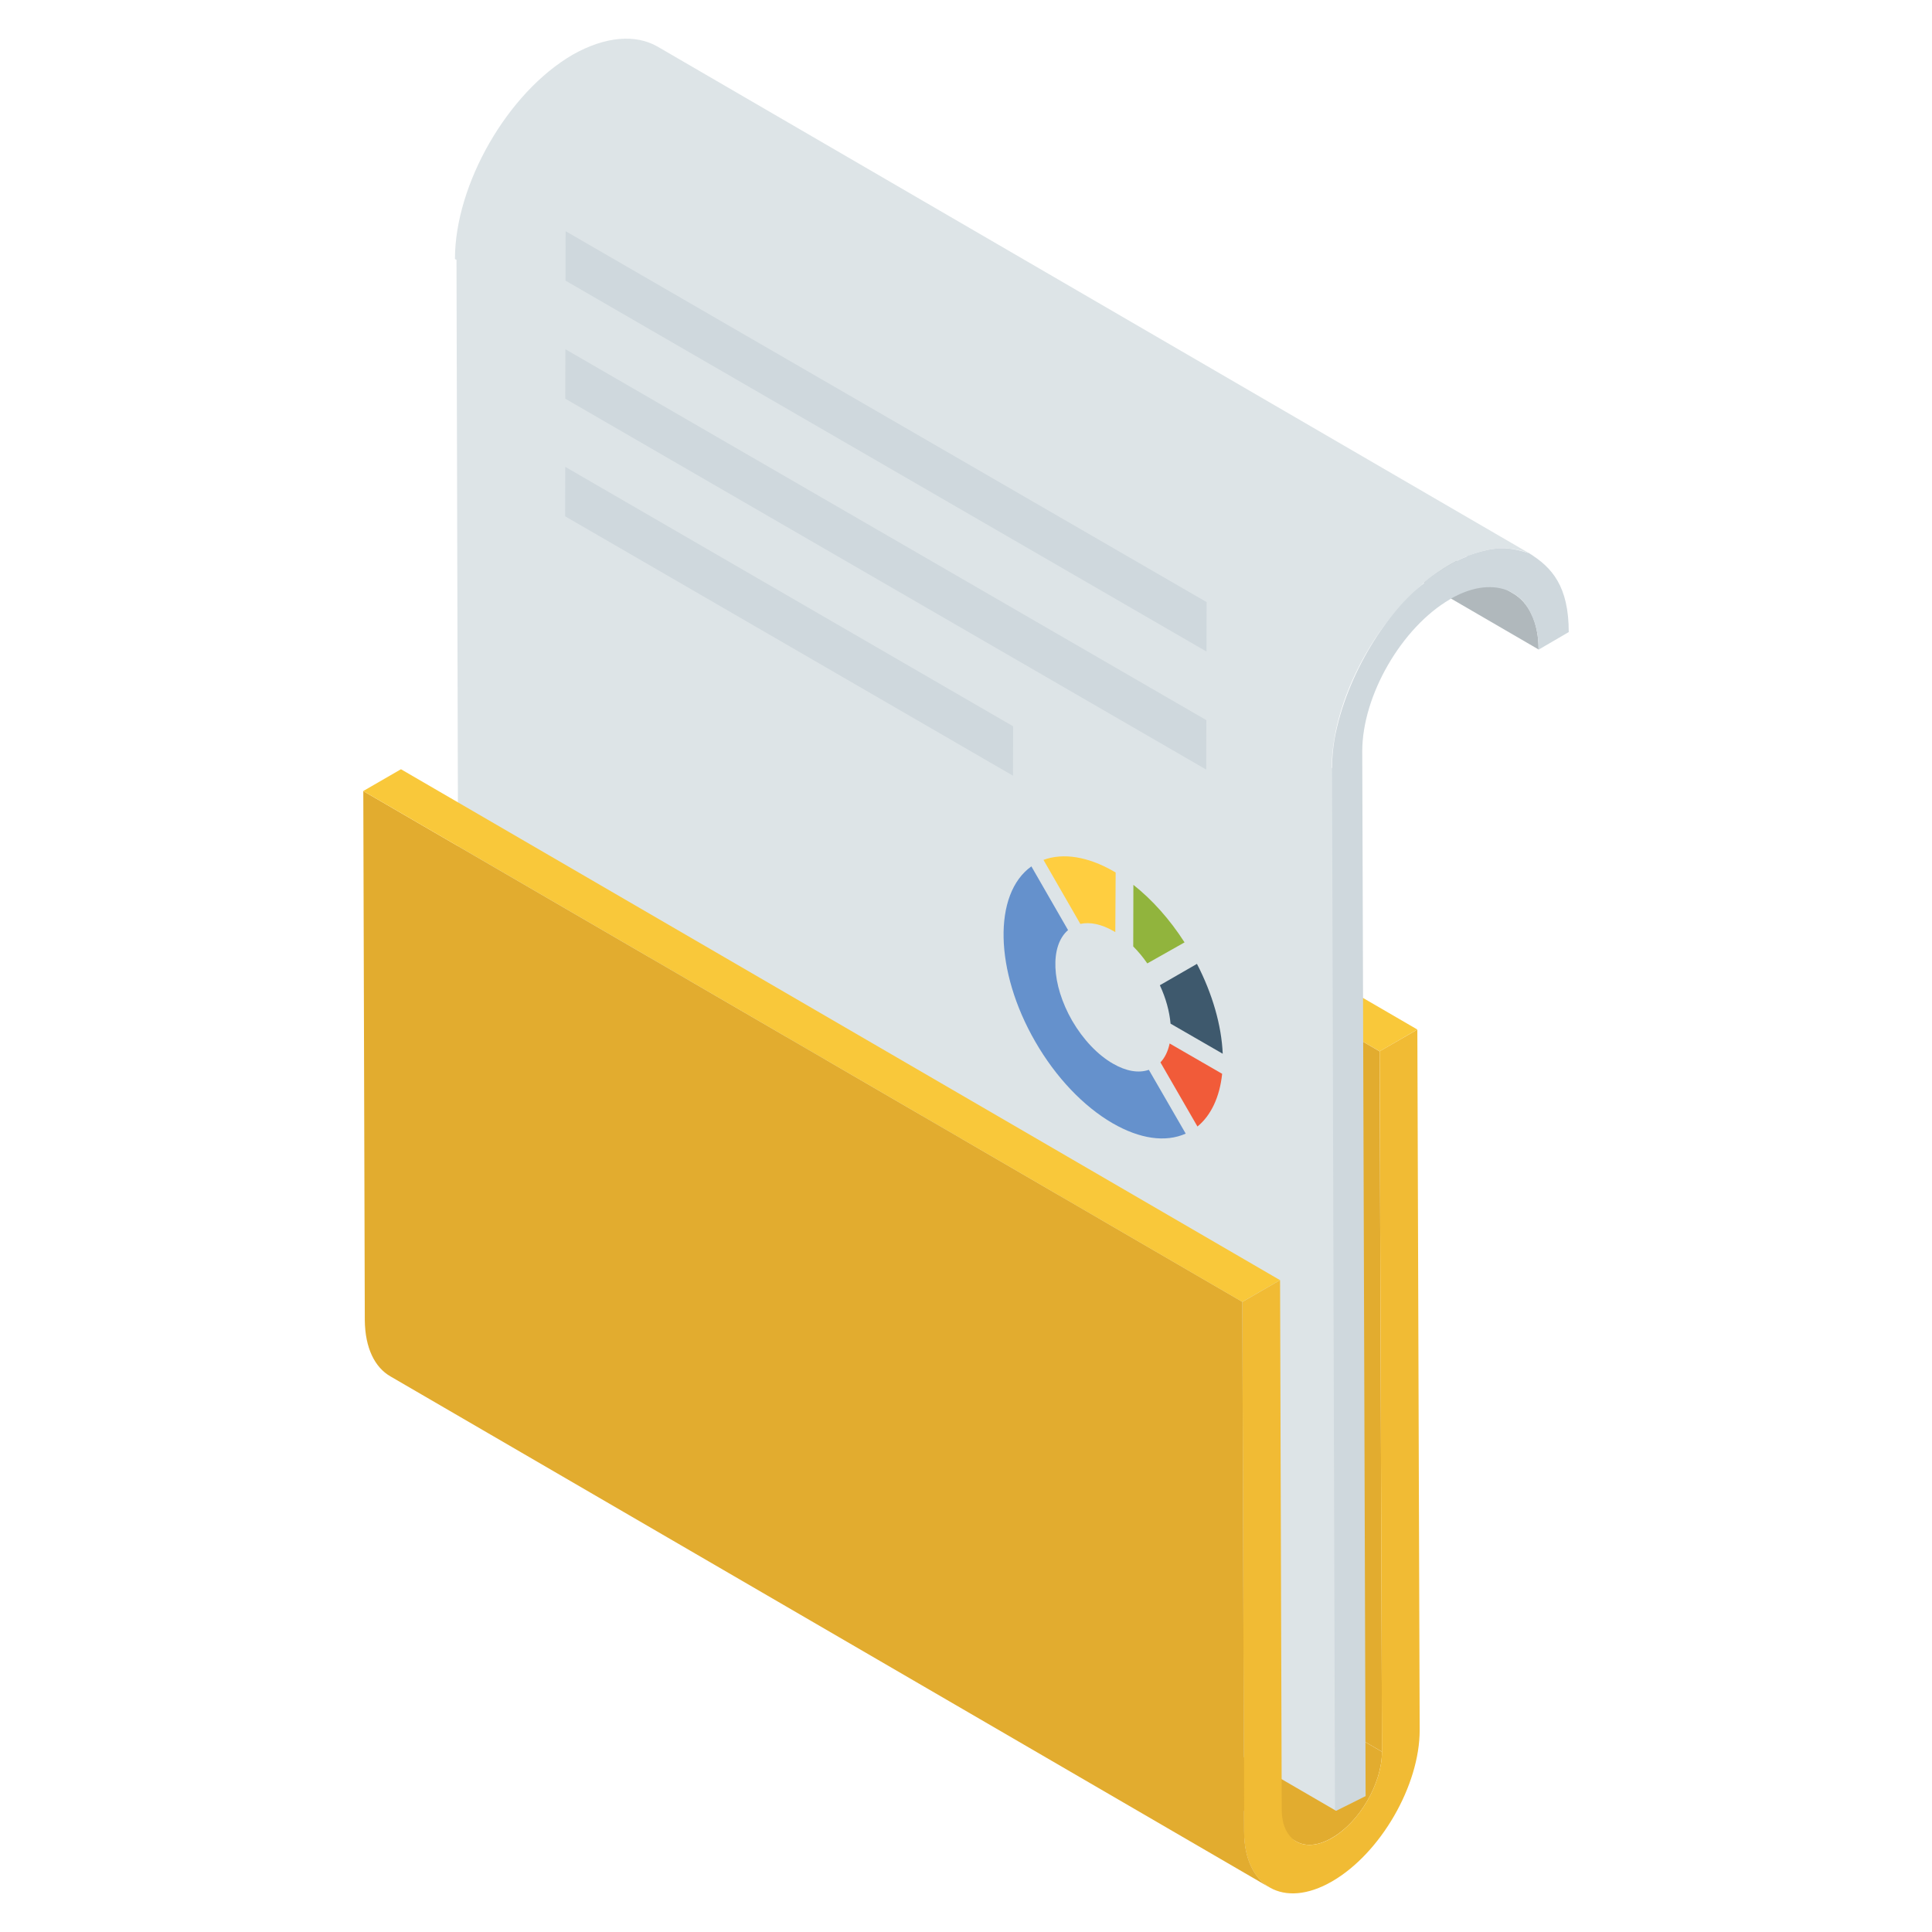 <svg xmlns="http://www.w3.org/2000/svg" enable-background="new 0 0 50 50" viewBox="0 0 50 50"><path fill="#E2AC2F" d="M10.801,34.434l22.749,13.225c0.233,0.132,0.56,0.117,0.917-0.093
			c0.723-0.412,1.298-1.415,1.298-2.231l-22.749-13.225c0,0.817-0.575,1.82-1.298,2.24
			C11.361,34.558,11.034,34.574,10.801,34.434z"/><polygon fill="#F9C83A" points="36.681 26.644 13.93 13.423 12.954 13.986 35.705 27.208"/><path fill="#FED44C" d="M25.283,19.24c0.319-0.186,0.762-0.148,1.228,0.124l4.735,2.729
					c0.614,0.358,1.174,1.05,1.477,1.82l0.982,2.136l0.946-0.584l-0.982-2.136
					c-0.311-0.77-0.871-1.462-1.477-1.819l-4.735-2.729c-0.467-0.272-0.91-0.311-1.228-0.124L25.283,19.24z" enable-background="new"/><path fill="#E2AC2F" d="M12.955,13.985l0.062,18.124l22.749,13.225l-0.062-18.124l-1.998-1.166l-0.982-2.128
				c-0.303-0.77-0.863-1.47-1.477-1.819l-4.735-2.736c-0.607-0.35-1.174-0.303-1.485,0.109l-1.034,0.932
				L12.955,13.985z"/><g enable-background="new"><path fill="#B0B8BC" d="M16.455,2.161c0.411,0.245,0.666,0.745,0.666,1.455l22.697,13.192
						c0-0.71-0.255-1.221-0.666-1.454L16.455,2.161z"/><path fill="#DDE4E7" d="M39.704,14.393c-0.55-0.32-1.33-0.27-2.18,0.22c-1.68,0.97-3.05,3.33-3.06,5.26
						h0.01l0.03,0.03l0.08,26.96l-0.04-0.019l-22.66-13.17l-0.07-26.95l-0.04-0.02c0-1.93,1.36-4.31,3.05-5.29
						c0.85-0.48,1.63-0.53,2.19-0.21L39.704,14.393z"/><path fill="#CFD8DD" d="M34.473,19.878c0,0.011,0,0.011,0,0.022l0.076,26.94l0.033,0.022l0.76-0.379
							l-0.087-27.04c0-1.445,1.021-3.205,2.27-3.933c0.011-0.011,0.022-0.011,0.033-0.022
							c0.576-0.326,1.108-0.369,1.51-0.184c0.043,0.022,0.087,0.055,0.13,0.076
							c0.054,0.033,0.098,0.065,0.141,0.109c0.043,0.033,0.087,0.076,0.119,0.131
							c0.065,0.076,0.109,0.152,0.152,0.239c0.076,0.152,0.141,0.326,0.174,0.532
							c0.011,0.011,0.011,0.032,0.011,0.043c0.011,0.109,0.022,0.239,0.022,0.369v0.011l0.782-0.456
							c0-1.177-0.428-1.677-1.032-2.043h-0.011c-0.451-0.147-0.815-0.208-1.564,0.065
							c-0.011,0-0.022,0.011-0.033,0.022c-0.076,0.033-0.163,0.065-0.239,0.109h-0.011
							c-0.21,0.106-0.788,0.456-0.847,0.576c-0.913,0.68-2.014,2.333-2.325,4.041
							C34.494,19.389,34.473,19.638,34.473,19.878z"/></g><polygon fill="#CFD8DD" points="26.219 18.796 26.216 20.075 14.626 13.362 14.629 12.082"/><polygon fill="#CFD8DD" points="31.22 18.637 31.217 19.917 14.629 10.318 14.632 9.038"/><polygon fill="#CFD8DD" points="31.227 15.582 31.224 16.862 14.636 7.263 14.638 5.983"/><g><polygon fill="#CFD8DD" points="17.85 24.429 17.844 26.4 16.827 25.813 16.788 33.773 16.833 23.841"/><polygon fill="#F9C83A" points="28.397 36.614 28.386 40.469 27.369 39.882 27.38 36.027"/><polygon fill="#EE5550" points="17.844 26.4 17.805 34.36 16.788 33.773 16.827 25.813"/><g enable-background="new"><polygon fill="#4BB5E7" points="21.349 30.709 21.327 36.394 20.31 35.806 20.332 30.122"/><polygon fill="#CFD8DD" points="21.372 26.462 21.349 30.709 20.332 30.122 20.31 35.806 20.355 25.875"/><polygon fill="#CFD8DD" points="28.431 30.538 28.397 36.614 27.38 36.027 27.369 39.882 27.414 29.95"/><polygon fill="#CFD8DD" points="28.808 40.713 28.386 40.469 27.369 39.882 24.849 38.427 23.832 37.84 21.327 36.394 20.31 35.806 17.805 34.36 16.788 33.773 15.68 33.133 15.677 34.093 28.808 41.674"/></g><polygon fill="#CFD8DD" points="24.894 28.495 24.89 29.612 23.873 29.025 23.832 37.84 23.877 27.908"/><polygon fill="#7EB442" points="24.89 29.612 24.849 38.427 23.832 37.84 23.873 29.025"/></g><path fill="#F1BB34" d="M35.705,27.208l0.06,18.124c0.002,0.819-0.576,1.821-1.297,2.237
			c-0.712,0.411-1.295,0.079-1.297-0.739l-0.043-13.7l-0.976,0.564l0.043,13.7
			c0.004,1.435,1.028,2.018,2.276,1.298c1.258-0.726,2.274-2.488,2.27-3.922l-0.06-18.124L35.705,27.208z"/><path fill="#E2AC2F" d="M9.402,20.474l0.039,13.696c0.008,0.715,0.257,1.22,0.669,1.454l22.749,13.225
			c-0.404-0.241-0.661-0.739-0.661-1.454l-0.047-13.704L9.402,20.474z"/><polygon fill="#F9C83A" points="33.127 33.13 10.377 19.908 9.4 20.472 32.151 33.693"/><g><path fill="#FFCE40" d="M28.873,22.58l-0.009,1.543l-0.047-0.027c-0.308-0.178-0.607-0.241-0.858-0.185
				l-0.954-1.657c0.513-0.189,1.153-0.086,1.816,0.296L28.873,22.58z"/><path fill="#3E596D" d="M30.977,24.945c0.401,0.776,0.636,1.593,0.667,2.326l-1.35-0.779
				c-0.028-0.316-0.121-0.659-0.277-0.994L30.977,24.945z"/><path fill="#6591CC" d="M26.692,22.422l0.949,1.649c-0.471,0.404-0.436,1.4,0.107,2.346
				c0.283,0.485,0.657,0.881,1.055,1.11c0.341,0.197,0.663,0.252,0.929,0.16l0.954,1.651
				c-0.522,0.233-1.186,0.138-1.887-0.266c-0.758-0.438-1.472-1.188-2.005-2.112
				C25.735,25.129,25.698,23.129,26.692,22.422z"/><path fill="#91B43D" d="M29.332,22.9c0.487,0.385,0.941,0.892,1.324,1.489l-0.964,0.544
				c-0.113-0.164-0.236-0.311-0.364-0.439L29.332,22.9z"/><path fill="#F15B39" d="M31.629,27.79c-0.063,0.601-0.288,1.077-0.639,1.364l-0.958-1.66
				c0.114-0.119,0.195-0.285,0.238-0.489L31.629,27.79z"/></g></svg>